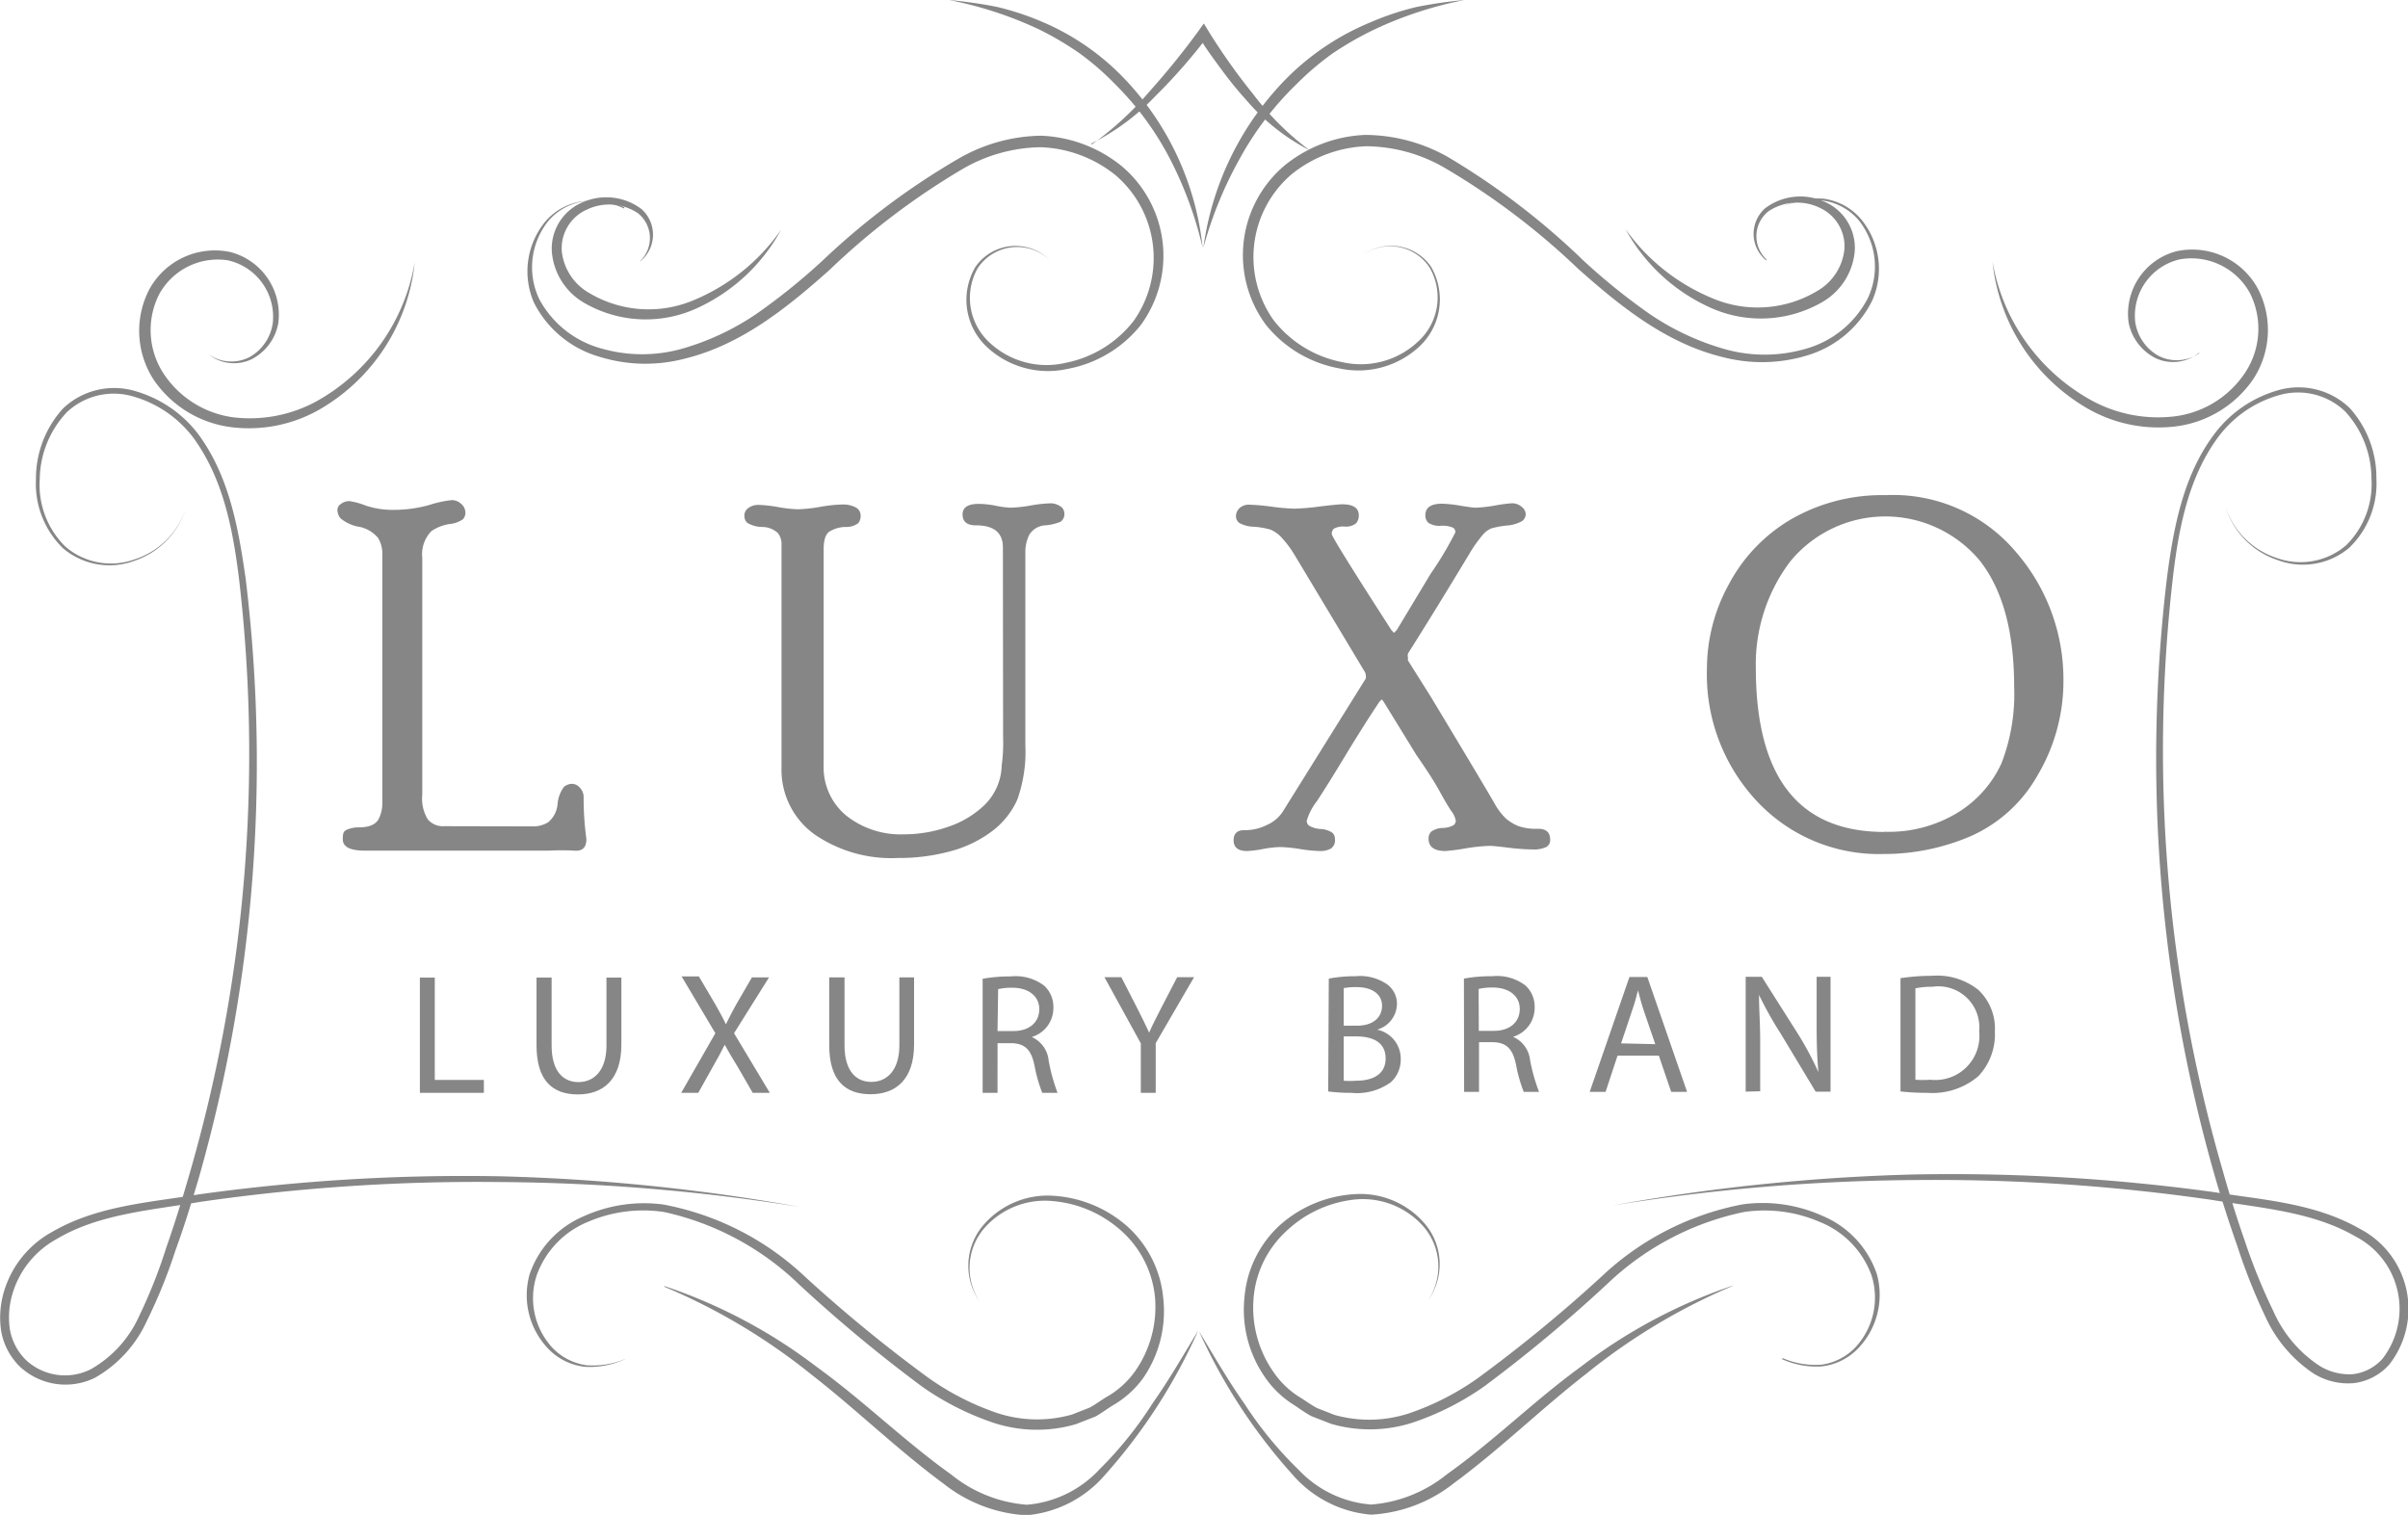 <svg xmlns="http://www.w3.org/2000/svg" xmlns:xlink="http://www.w3.org/1999/xlink" width="121.18" height="76.24" viewBox="0 0 121.18 76.24">
  <defs>
    <clipPath id="a" transform="translate(0 0)">
      <rect width="121.18" height="76.24" style="fill: none"/>
    </clipPath>
  </defs>
  <title>1</title>
  <g>
    <g style="clip-path: url(#a)">
      <path d="M54.93,7.28a16.13,16.13,0,0,0,2.92-2.68,38.87,38.87,0,0,0,2.49-3.08l.24-.34.22.36a31,31,0,0,0,2.29,3.23A14.23,14.23,0,0,0,65.9,7.56a10.46,10.46,0,0,1-3.16-2.5A19.15,19.15,0,0,1,61.47,3.5c-.4-.54-.8-1.08-1.15-1.67l.46,0a28.12,28.12,0,0,1-2.63,3,11.59,11.59,0,0,1-3.22,2.39" transform="translate(0 0)" style="fill: #868686"/>
      <path d="M88.89,13.11a1.72,1.72,0,0,1-.06-2.63,2.94,2.94,0,0,1,2.91-.36,2.53,2.53,0,0,1,1.6,2.49,3.28,3.28,0,0,1-1.58,2.56,6.18,6.18,0,0,1-5.76.28,9.14,9.14,0,0,1-4.2-3.92A10.07,10.07,0,0,0,86.15,15a5.82,5.82,0,0,0,5.29-.35,2.75,2.75,0,0,0,1.38-2.12,2.13,2.13,0,0,0-1.26-2.08,2.61,2.61,0,0,0-2.56.18,1.6,1.6,0,0,0-.11,2.42" transform="translate(0 0)" style="fill: #868686"/>
      <path d="M32.21,13.14a1.6,1.6,0,0,0-.12-2.42,2.61,2.61,0,0,0-2.56-.17,2.13,2.13,0,0,0-1.26,2.08,2.75,2.75,0,0,0,1.39,2.12,5.83,5.83,0,0,0,5.29.34,10.06,10.06,0,0,0,4.36-3.53,9.14,9.14,0,0,1-4.19,3.93,6.18,6.18,0,0,1-5.76-.27,3.28,3.28,0,0,1-1.59-2.56,2.53,2.53,0,0,1,1.6-2.5,2.94,2.94,0,0,1,2.91.36,1.72,1.72,0,0,1-.06,2.63" transform="translate(0 0)" style="fill: #868686"/>
      <path d="M47.75,0a23.48,23.48,0,0,1,2.39.34,13.85,13.85,0,0,1,2.31.76,12.41,12.41,0,0,1,4,2.72,14.5,14.5,0,0,1,4.07,8.64A19.24,19.24,0,0,0,58.88,8a15.06,15.06,0,0,0-2.79-3.79,13.5,13.5,0,0,0-1.78-1.54,15.79,15.79,0,0,0-2-1.18A19.14,19.14,0,0,0,47.75,0" transform="translate(0 0)" style="fill: #868686"/>
      <path d="M73.7,0a19.4,19.4,0,0,0-4.57,1.5,16.58,16.58,0,0,0-2.07,1.19,14.41,14.41,0,0,0-1.81,1.54A15.79,15.79,0,0,0,62.38,8a19.89,19.89,0,0,0-1.82,4.46,15,15,0,0,1,4.31-8.64A12.89,12.89,0,0,1,69,1.11,13.9,13.9,0,0,1,71.29.35,23,23,0,0,1,73.7,0" transform="translate(0 0)" style="fill: #868686"/>
      <path d="M31.42,10.43a4,4,0,0,0-2.07-.29,2.88,2.88,0,0,0-1.77,1,3.73,3.73,0,0,0-.45,3.9,5.05,5.05,0,0,0,3.14,2.5,7.41,7.41,0,0,0,4.09,0,13,13,0,0,0,3.76-1.78,31.59,31.59,0,0,0,3.28-2.65A36.71,36.71,0,0,1,48.21,8,8.52,8.52,0,0,1,52.4,6.83a6.87,6.87,0,0,1,4.06,1.54,5.9,5.9,0,0,1,.94,8,6.14,6.14,0,0,1-3.7,2.2,4.5,4.5,0,0,1-4.07-1.14,3.25,3.25,0,0,1-.54-4,2.45,2.45,0,0,1,3.75-.33,2.38,2.38,0,0,0-3.64.4,3.05,3.05,0,0,0,.62,3.76,4.2,4.2,0,0,0,3.81,1,5.75,5.75,0,0,0,3.42-2.11,5.48,5.48,0,0,0-.92-7.34,6.35,6.35,0,0,0-3.75-1.4,8,8,0,0,0-3.93,1.09,36.3,36.3,0,0,0-6.71,5.09c-2.1,1.87-4.42,3.76-7.28,4.46a7.8,7.8,0,0,1-4.31-.1,5.34,5.34,0,0,1-3.28-2.72,3.94,3.94,0,0,1,.59-4.1,3,3,0,0,1,1.86-1,4,4,0,0,1,2.08.36" transform="translate(0 0)" style="fill: #868686"/>
      <path d="M89.7,10.4A4,4,0,0,1,91.77,10a3,3,0,0,1,1.86,1,3.93,3.93,0,0,1,.6,4.1A5.34,5.34,0,0,1,91,17.87a7.79,7.79,0,0,1-4.31.1c-2.85-.69-5.18-2.58-7.28-4.45a36.34,36.34,0,0,0-6.72-5.08,8,8,0,0,0-3.93-1.08A6.34,6.34,0,0,0,65,8.77a5.48,5.48,0,0,0-.91,7.34,5.74,5.74,0,0,0,3.43,2.11,4.2,4.2,0,0,0,3.81-1,3,3,0,0,0,.61-3.76,2.38,2.38,0,0,0-3.64-.4A2.45,2.45,0,0,1,72,13.4a3.25,3.25,0,0,1-.53,4,4.5,4.5,0,0,1-4.07,1.14,6.13,6.13,0,0,1-3.7-2.2,5.9,5.9,0,0,1,.93-8,6.87,6.87,0,0,1,4.06-1.55,8.51,8.51,0,0,1,4.19,1.12,36.75,36.75,0,0,1,6.8,5.2A31.58,31.58,0,0,0,83,15.79a13.05,13.05,0,0,0,3.76,1.77,7.4,7.4,0,0,0,4.09,0A5.05,5.05,0,0,0,94,15a3.73,3.73,0,0,0-.45-3.9,2.89,2.89,0,0,0-1.77-1,4,4,0,0,0-2.07.29" transform="translate(0 0)" style="fill: #868686"/>
      <path d="M89.73,68.36a4.18,4.18,0,0,0,1.94.32,2.92,2.92,0,0,0,1.71-.88,3.68,3.68,0,0,0,.8-3.62,4.58,4.58,0,0,0-2.62-2.69A7,7,0,0,0,87.75,61a14.14,14.14,0,0,0-6.87,3.62,73.56,73.56,0,0,1-6.17,5.14,13.91,13.91,0,0,1-3.63,1.84,7,7,0,0,1-4.09.06l-1-.39c-.3-.16-.58-.37-.87-.56a4.91,4.91,0,0,1-1.49-1.44,5.94,5.94,0,0,1-1-4,5.53,5.53,0,0,1,1.8-3.63,6.19,6.19,0,0,1,3.73-1.54,4.26,4.26,0,0,1,3.61,1.57,3.14,3.14,0,0,1,.1,3.77,3.07,3.07,0,0,0-.21-3.68,4.06,4.06,0,0,0-3.49-1.39A5.91,5.91,0,0,0,64.69,62a5.14,5.14,0,0,0-1.61,3.4,5.65,5.65,0,0,0,1,3.64,4.42,4.42,0,0,0,1.38,1.31c.27.17.53.36.81.51l.89.35a6.45,6.45,0,0,0,3.78-.09,13.47,13.47,0,0,0,3.47-1.79,73.55,73.55,0,0,0,6.16-5.06,14.19,14.19,0,0,1,7.14-3.66,7.35,7.35,0,0,1,4,.58,4.87,4.87,0,0,1,2.74,2.93,3.89,3.89,0,0,1-1,3.8,3,3,0,0,1-1.8.85,4.23,4.23,0,0,1-2-.38" transform="translate(0 0)" style="fill: #868686"/>
      <path d="M31.46,68.4a4.22,4.22,0,0,1-2,.39,3,3,0,0,1-1.81-.85,3.89,3.89,0,0,1-1-3.8,4.87,4.87,0,0,1,2.73-2.93,7.35,7.35,0,0,1,4-.59,14.19,14.19,0,0,1,7.15,3.65,73.52,73.52,0,0,0,6.16,5.05,13.46,13.46,0,0,0,3.48,1.79,6.44,6.44,0,0,0,3.78.08l.89-.35c.28-.15.54-.35.82-.52A4.42,4.42,0,0,0,57.13,69a5.64,5.64,0,0,0,1-3.64A5.14,5.14,0,0,0,56.49,62,5.91,5.91,0,0,0,53,60.45a4.05,4.05,0,0,0-3.49,1.39,3.07,3.07,0,0,0-.2,3.68,3.14,3.14,0,0,1,.1-3.77A4.26,4.26,0,0,1,53,60.18a6.2,6.2,0,0,1,3.73,1.54,5.54,5.54,0,0,1,1.81,3.62,5.94,5.94,0,0,1-1,4A4.91,4.91,0,0,1,56,70.73c-.29.18-.57.39-.87.56l-1,.39a7,7,0,0,1-4.09-.06,14,14,0,0,1-3.63-1.83,73.93,73.93,0,0,1-6.18-5.13A14.14,14.14,0,0,0,33.43,61a7,7,0,0,0-3.81.48A4.57,4.57,0,0,0,27,64.21a3.68,3.68,0,0,0,.8,3.62,2.92,2.92,0,0,0,1.72.88,4.19,4.19,0,0,0,1.95-.32" transform="translate(0 0)" style="fill: #868686"/>
      <path d="M110.64,17.77a2.06,2.06,0,0,1-2.15.26,2.55,2.55,0,0,1-1.37-1.8,3.25,3.25,0,0,1,2.43-3.59,3.76,3.76,0,0,1,4.07,1.88,4.52,4.52,0,0,1-.22,4.55,5.57,5.57,0,0,1-3.91,2.39,7.16,7.16,0,0,1-4.47-.92,9.68,9.68,0,0,1-4.75-7.38,9.89,9.89,0,0,0,5,7,7,7,0,0,0,4.2.79,5,5,0,0,0,3.51-2.19,4,4,0,0,0,.25-4,3.36,3.36,0,0,0-3.52-1.71,2.91,2.91,0,0,0-2.26,3.13,2.34,2.34,0,0,0,1.16,1.72,2,2,0,0,0,2.09-.14" transform="translate(0 0)" style="fill: #868686"/>
      <path d="M10.49,17.83a2,2,0,0,0,2.09.13,2.34,2.34,0,0,0,1.15-1.73,2.91,2.91,0,0,0-2.27-3.13A3.36,3.36,0,0,0,8,14.83a4,4,0,0,0,.25,4A5,5,0,0,0,11.72,21a7,7,0,0,0,4.2-.8,9.89,9.89,0,0,0,4.95-7,9.68,9.68,0,0,1-4.74,7.38,7.17,7.17,0,0,1-4.48.92,5.57,5.57,0,0,1-3.91-2.38,4.52,4.52,0,0,1-.23-4.55,3.76,3.76,0,0,1,4.06-1.89A3.25,3.25,0,0,1,14,16.29a2.54,2.54,0,0,1-1.36,1.8,2.06,2.06,0,0,1-2.15-.26" transform="translate(0 0)" style="fill: #868686"/>
      <path d="M9.36,25.57A4.08,4.08,0,0,1,6.8,28.21a3.61,3.61,0,0,1-3.62-.61,4.52,4.52,0,0,1-1.37-3.49,5.23,5.23,0,0,1,1.36-3.55,3.72,3.72,0,0,1,3.66-.87A6.09,6.09,0,0,1,10,21.88C11.55,24,12,26.61,12.36,29.1A76.35,76.35,0,0,1,10,59.3c-.36,1.22-.73,2.43-1.17,3.63a26.48,26.48,0,0,1-1.44,3.55,6.27,6.27,0,0,1-2.63,2.87A3.37,3.37,0,0,1,1,68.78,3.32,3.32,0,0,1,.06,67a4.58,4.58,0,0,1,.14-2,5.07,5.07,0,0,1,2.42-3c2.29-1.33,4.91-1.48,7.39-1.89a96.94,96.94,0,0,1,15.18-.91A99,99,0,0,1,40.3,60.75a98.88,98.88,0,0,0-15.12-1.26,97.35,97.35,0,0,0-15.12,1c-2.47.42-5.09.6-7.23,1.88A4.64,4.64,0,0,0,.62,65.14,4.15,4.15,0,0,0,.5,66.92a2.86,2.86,0,0,0,.81,1.53,2.88,2.88,0,0,0,3.26.46A5.8,5.8,0,0,0,7,66.24a25.93,25.93,0,0,0,1.38-3.49c.42-1.19.79-2.4,1.14-3.61a75.89,75.89,0,0,0,2.51-30c-.31-2.48-.78-5-2.27-7.07a5.78,5.78,0,0,0-3-2.1,3.45,3.45,0,0,0-3.39.77A5,5,0,0,0,2,24.12,4.35,4.35,0,0,0,3.28,27.5a3.51,3.51,0,0,0,3.5.65,4,4,0,0,0,2.58-2.58" transform="translate(0 0)" style="fill: #868686"/>
      <path d="M112,25.51a4,4,0,0,0,2.57,2.57,3.52,3.52,0,0,0,3.5-.64,4.33,4.33,0,0,0,1.27-3.37,5,5,0,0,0-1.32-3.36,3.43,3.43,0,0,0-3.37-.81,5.76,5.76,0,0,0-3,2.07c-1.5,2-2,4.57-2.29,7a75.89,75.89,0,0,0,2.49,29.92q.51,1.82,1.13,3.6A29.3,29.3,0,0,0,114.41,66a6.35,6.35,0,0,0,2.32,2.74,2.84,2.84,0,0,0,1.67.42,2.36,2.36,0,0,0,1.49-.77,4.1,4.1,0,0,0-1.35-6.16c-2.15-1.25-4.75-1.43-7.22-1.84a97.34,97.34,0,0,0-15.09-1,98.92,98.92,0,0,0-15.08,1.28,99,99,0,0,1,15.08-1.56,97,97,0,0,1,15.14.88c2.47.4,5.09.54,7.38,1.85a4.54,4.54,0,0,1,1.49,6.83,2.84,2.84,0,0,1-1.79.94,3.31,3.31,0,0,1-2-.47A6.83,6.83,0,0,1,114,66.26a29.64,29.64,0,0,1-1.41-3.55c-.42-1.2-.81-2.4-1.16-3.62A76.31,76.31,0,0,1,109.06,29c.33-2.49.82-5.11,2.4-7.19a6.08,6.08,0,0,1,3.15-2.16,3.7,3.7,0,0,1,3.65.9,5.24,5.24,0,0,1,1.33,3.55,4.49,4.49,0,0,1-1.38,3.48,3.62,3.62,0,0,1-3.61.6A4.08,4.08,0,0,1,112,25.51" transform="translate(0 0)" style="fill: #868686"/>
      <path d="M33.45,64.73a26.4,26.4,0,0,1,7.66,4.07c2.35,1.7,4.44,3.76,6.76,5.41a6.86,6.86,0,0,0,3.81,1.52,5.62,5.62,0,0,0,3.65-1.78A19.14,19.14,0,0,0,58,70.63c.83-1.18,1.55-2.43,2.3-3.67a28,28,0,0,1-4.72,7.3,5.87,5.87,0,0,1-3.93,2,7.36,7.36,0,0,1-4.14-1.57c-2.36-1.74-4.42-3.76-6.7-5.53a30.73,30.73,0,0,0-7.4-4.41" transform="translate(0 0)" style="fill: #868686"/>
      <path d="M87.24,64.7a30.68,30.68,0,0,0-7.39,4.42c-2.28,1.77-4.33,3.79-6.69,5.53A7.35,7.35,0,0,1,69,76.23a5.87,5.87,0,0,1-3.94-2A28,28,0,0,1,60.34,67c.75,1.24,1.47,2.49,2.3,3.67a19.1,19.1,0,0,0,2.72,3.31A5.61,5.61,0,0,0,69,75.72a6.88,6.88,0,0,0,3.81-1.52c2.33-1.65,4.4-3.71,6.75-5.42a26.4,26.4,0,0,1,7.65-4.08" transform="translate(0 0)" style="fill: #868686"/>
    </g>
    <g>
      <path d="M26.82,41.59a1.42,1.42,0,0,0,.77-.21,1.34,1.34,0,0,0,.47-.92,1.69,1.69,0,0,1,.32-.86.65.65,0,0,1,.43-.15.54.54,0,0,1,.37.19.69.69,0,0,1,.19.51,15.2,15.2,0,0,0,.14,2.08q0,.64-.62.58a12,12,0,0,0-1.25,0H18.35c-.73,0-1.1-.19-1.1-.57s.07-.41.2-.48a1.45,1.45,0,0,1,.6-.12q.77,0,1-.41a1.77,1.77,0,0,0,.19-.83V27.87a1.5,1.5,0,0,0-.21-.79A1.63,1.63,0,0,0,18,26.5a2,2,0,0,1-.87-.42.71.71,0,0,1-.15-.44.37.37,0,0,1,.18-.28.69.69,0,0,1,.43-.14,3.61,3.61,0,0,1,.8.22,4.28,4.28,0,0,0,1.41.22,6.6,6.6,0,0,0,1.82-.25,5.52,5.52,0,0,1,1.11-.24.69.69,0,0,1,.48.19.58.58,0,0,1,.21.43.48.48,0,0,1-.12.34,1.36,1.36,0,0,1-.65.24,2.2,2.2,0,0,0-.94.36,1.67,1.67,0,0,0-.46,1.34V40a2,2,0,0,0,.28,1.24,1,1,0,0,0,.82.34Z" transform="translate(0 0)" style="fill: #868686"/>
      <path d="M50.47,27.55q0-1.11-1.35-1.11-.68,0-.68-.55t.87-.53a4.69,4.69,0,0,1,.79.09,4.51,4.51,0,0,0,.77.1,6.93,6.93,0,0,0,1-.11,6.88,6.88,0,0,1,1-.11.86.86,0,0,1,.47.14.41.41,0,0,1,.22.34.47.47,0,0,1-.19.45,2.55,2.55,0,0,1-.78.18,1,1,0,0,0-.79.47,1.91,1.91,0,0,0-.2.88v9.72a7.17,7.17,0,0,1-.4,2.72,4.05,4.05,0,0,1-1.3,1.62,6.08,6.08,0,0,1-2.1,1,9.77,9.77,0,0,1-2.6.33A6.83,6.83,0,0,1,41,42a4,4,0,0,1-1.67-3.39V27.4a.89.89,0,0,0-.19-.58,1.19,1.19,0,0,0-.79-.3,1.46,1.46,0,0,1-.75-.21.49.49,0,0,1-.14-.36.46.46,0,0,1,.21-.39.83.83,0,0,1,.49-.15,6.55,6.55,0,0,1,1,.11,6.38,6.38,0,0,0,1,.11,7.52,7.52,0,0,0,1.11-.12,7.47,7.47,0,0,1,1.11-.12,1.37,1.37,0,0,1,.67.14.46.46,0,0,1,.26.42.57.57,0,0,1-.12.38,1,1,0,0,1-.65.19,1.59,1.59,0,0,0-.81.24q-.28.2-.28.88V38.5a3.14,3.14,0,0,0,1.14,2.55,4.41,4.41,0,0,0,2.91.94,6.77,6.77,0,0,0,2.19-.37,4.91,4.91,0,0,0,1.85-1.1,2.9,2.9,0,0,0,.87-2,8.43,8.43,0,0,0,.07-1.43Z" transform="translate(0 0)" style="fill: #868686"/>
      <path d="M70.86,33.11a.22.22,0,0,0,0,.14L72,35.06q2.41,4,3.18,5.32a3.23,3.23,0,0,0,.61.82,2.32,2.32,0,0,0,.61.37,2.7,2.7,0,0,0,1,.14c.41,0,.61.18.61.55a.39.39,0,0,1-.2.37,1.47,1.47,0,0,1-.69.12,10.43,10.43,0,0,1-1.23-.09q-.72-.09-.93-.09a9,9,0,0,0-1.22.13,10.38,10.38,0,0,1-1,.13q-.85,0-.85-.63a.48.48,0,0,1,.13-.34,1,1,0,0,1,.58-.19,1.24,1.24,0,0,0,.55-.14.29.29,0,0,0,.11-.23,1.14,1.14,0,0,0-.23-.49q-.23-.34-.59-1T71.28,38L69.62,35.3l-.08-.1-.11.1q-.79,1.18-1.71,2.7t-1.44,2.31a2.94,2.94,0,0,0-.52,1,.32.32,0,0,0,.11.24,1.27,1.27,0,0,0,.58.17,1.18,1.18,0,0,1,.6.19.42.42,0,0,1,.13.32.5.5,0,0,1-.21.48,1.12,1.12,0,0,1-.55.12,7.2,7.2,0,0,1-1-.1,7.22,7.22,0,0,0-1-.1,5.43,5.43,0,0,0-.87.1,5.36,5.36,0,0,1-.79.1q-.68,0-.68-.54t.61-.51a2.43,2.43,0,0,0,1.06-.26,1.83,1.83,0,0,0,.79-.65l4.19-6.72a.4.4,0,0,0,0-.18.43.43,0,0,0-.08-.21l-3.52-5.86a5.19,5.19,0,0,0-.64-.85,1.52,1.52,0,0,0-.57-.4,3.9,3.9,0,0,0-.82-.14,1.59,1.59,0,0,1-.73-.19.41.41,0,0,1-.17-.34.56.56,0,0,1,.17-.4.68.68,0,0,1,.51-.18,10.71,10.71,0,0,1,1.12.1,10.74,10.74,0,0,0,1.13.1,12,12,0,0,0,1.29-.11q.91-.11,1.12-.11.83,0,.84.54a.61.61,0,0,1-.13.41.8.8,0,0,1-.58.17,1,1,0,0,0-.55.11.36.36,0,0,0-.1.27q0,.17,3,4.83l.13.14.14-.14L72,28.87a17.21,17.21,0,0,0,1.24-2.08.27.27,0,0,0-.11-.23,1.35,1.35,0,0,0-.61-.1,1,1,0,0,1-.64-.15.5.5,0,0,1-.15-.38q0-.58.84-.58a6.53,6.53,0,0,1,.92.1c.42.07.67.1.75.1a6.6,6.6,0,0,0,1-.11,7.62,7.62,0,0,1,.82-.11.73.73,0,0,1,.52.18.5.5,0,0,1,.2.35.44.44,0,0,1-.19.37,1.84,1.84,0,0,1-.77.22,4.59,4.59,0,0,0-.76.14,1.15,1.15,0,0,0-.41.29,6.7,6.7,0,0,0-.71,1q-1.86,3.08-3.08,5A.38.38,0,0,0,70.86,33.11Z" transform="translate(0 0)" style="fill: #868686"/>
      <path d="M94.89,24.92a8.08,8.08,0,0,1,6.56,2.86,9.78,9.78,0,0,1,2.39,6.43A9.27,9.27,0,0,1,102.55,39a7.22,7.22,0,0,1-3.37,3.08,11.06,11.06,0,0,1-4.42.9,8.39,8.39,0,0,1-6.33-2.64,9.34,9.34,0,0,1-2.53-6.72A8.83,8.83,0,0,1,87,29.41a8.28,8.28,0,0,1,3.16-3.29A9.16,9.16,0,0,1,94.89,24.92Zm-.06,16.94a6.65,6.65,0,0,0,3.75-1,5.7,5.7,0,0,0,2.14-2.44,9.63,9.63,0,0,0,.64-3.86q0-4.17-1.75-6.37a6.19,6.19,0,0,0-9.52.07,8.57,8.57,0,0,0-1.73,5.37Q88.37,41.87,94.83,41.87Z" transform="translate(0 0)" style="fill: #868686"/>
    </g>
    <g>
      <path d="M21.13,49.2h.75v5.15h2.47V55H21.13Z" transform="translate(0 0)" style="fill: #868686"/>
      <path d="M27.76,49.2v3.42c0,1.29.58,1.84,1.35,1.84s1.41-.57,1.41-1.84V49.2h.75v3.37c0,1.78-.93,2.51-2.19,2.51S27,54.4,27,52.6V49.2Z" transform="translate(0 0)" style="fill: #868686"/>
      <path d="M37.88,55l-.74-1.28c-.3-.49-.49-.81-.67-1.14h0c-.16.33-.33.64-.62,1.15L35.14,55h-.86L36,52l-1.7-2.86h.87L36,50.55c.21.38.38.67.53,1h0c.16-.34.31-.61.52-1l.79-1.36h.86L36.94,52l1.8,3Z" transform="translate(0 0)" style="fill: #868686"/>
      <path d="M42.5,49.19v3.42c0,1.29.58,1.84,1.35,1.84s1.41-.57,1.41-1.84V49.19H46v3.37c0,1.78-.93,2.51-2.19,2.51s-2.08-.68-2.08-2.47V49.19Z" transform="translate(0 0)" style="fill: #868686"/>
      <path d="M49.45,49.26a7.77,7.77,0,0,1,1.43-.12,2.36,2.36,0,0,1,1.67.47,1.44,1.44,0,0,1,.46,1.1,1.52,1.52,0,0,1-1.09,1.48v0a1.44,1.44,0,0,1,.85,1.17A9.12,9.12,0,0,0,53.22,55h-.77a7.44,7.44,0,0,1-.39-1.38c-.17-.8-.48-1.1-1.16-1.12h-.7V55h-.75Zm.75,2.63H51c.8,0,1.3-.44,1.3-1.1s-.54-1.07-1.33-1.08a3.08,3.08,0,0,0-.74.07Z" transform="translate(0 0)" style="fill: #868686"/>
      <path d="M57.41,55V52.51l-1.83-3.33h.85l.82,1.6c.22.44.4.79.58,1.19h0c.16-.38.36-.75.58-1.19l.83-1.6h.85L58.16,52.5V55Z" transform="translate(0 0)" style="fill: #868686"/>
      <path d="M66.87,49.25a7.25,7.25,0,0,1,1.36-.12,2.39,2.39,0,0,1,1.59.42,1.21,1.21,0,0,1,.48,1,1.37,1.37,0,0,1-1,1.27v0a1.49,1.49,0,0,1,1.19,1.45A1.55,1.55,0,0,1,70,54.46,2.9,2.9,0,0,1,68,55a8.6,8.6,0,0,1-1.16-.07Zm.75,2.37h.68c.79,0,1.25-.41,1.25-1s-.51-.94-1.27-.94a3.15,3.15,0,0,0-.66.05Zm0,2.77a3.88,3.88,0,0,0,.63,0c.77,0,1.48-.28,1.48-1.12s-.68-1.11-1.49-1.11h-.62Z" transform="translate(0 0)" style="fill: #868686"/>
      <path d="M73.67,49.25a7.69,7.69,0,0,1,1.43-.12,2.36,2.36,0,0,1,1.67.47,1.44,1.44,0,0,1,.46,1.1,1.52,1.52,0,0,1-1.09,1.48v0A1.44,1.44,0,0,1,77,53.36a9.21,9.21,0,0,0,.45,1.59h-.77a7.44,7.44,0,0,1-.39-1.38c-.17-.8-.48-1.1-1.16-1.12h-.7v2.5h-.75Zm.75,2.63h.76c.8,0,1.3-.44,1.3-1.1s-.54-1.07-1.33-1.08a3.08,3.08,0,0,0-.74.07Z" transform="translate(0 0)" style="fill: #868686"/>
      <path d="M81.4,53.13l-.6,1.82H80l2-5.78h.9l2,5.78h-.8l-.62-1.82Zm1.9-.58-.57-1.66c-.13-.38-.21-.72-.3-1.05h0c-.08.34-.18.69-.29,1l-.56,1.67Z" transform="translate(0 0)" style="fill: #868686"/>
      <path d="M87.85,54.94V49.16h.81l1.85,2.92a16.39,16.39,0,0,1,1,1.88h0c-.07-.77-.09-1.47-.09-2.37V49.16h.7v5.78h-.75L89.6,52a18.33,18.33,0,0,1-1.08-1.93h0c0,.73.06,1.42.06,2.38v2.47Z" transform="translate(0 0)" style="fill: #868686"/>
      <path d="M95.64,49.23a10.6,10.6,0,0,1,1.59-.12,3.31,3.31,0,0,1,2.34.72,2.67,2.67,0,0,1,.82,2.08,3.06,3.06,0,0,1-.83,2.25A3.56,3.56,0,0,1,97,55a12.26,12.26,0,0,1-1.36-.07Zm.75,5.11a4.72,4.72,0,0,0,.75,0,2.22,2.22,0,0,0,2.46-2.45,2.06,2.06,0,0,0-2.34-2.23,4.3,4.3,0,0,0-.87.08Z" transform="translate(0 0)" style="fill: #868686"/>
    </g>
  </g>
</svg>
